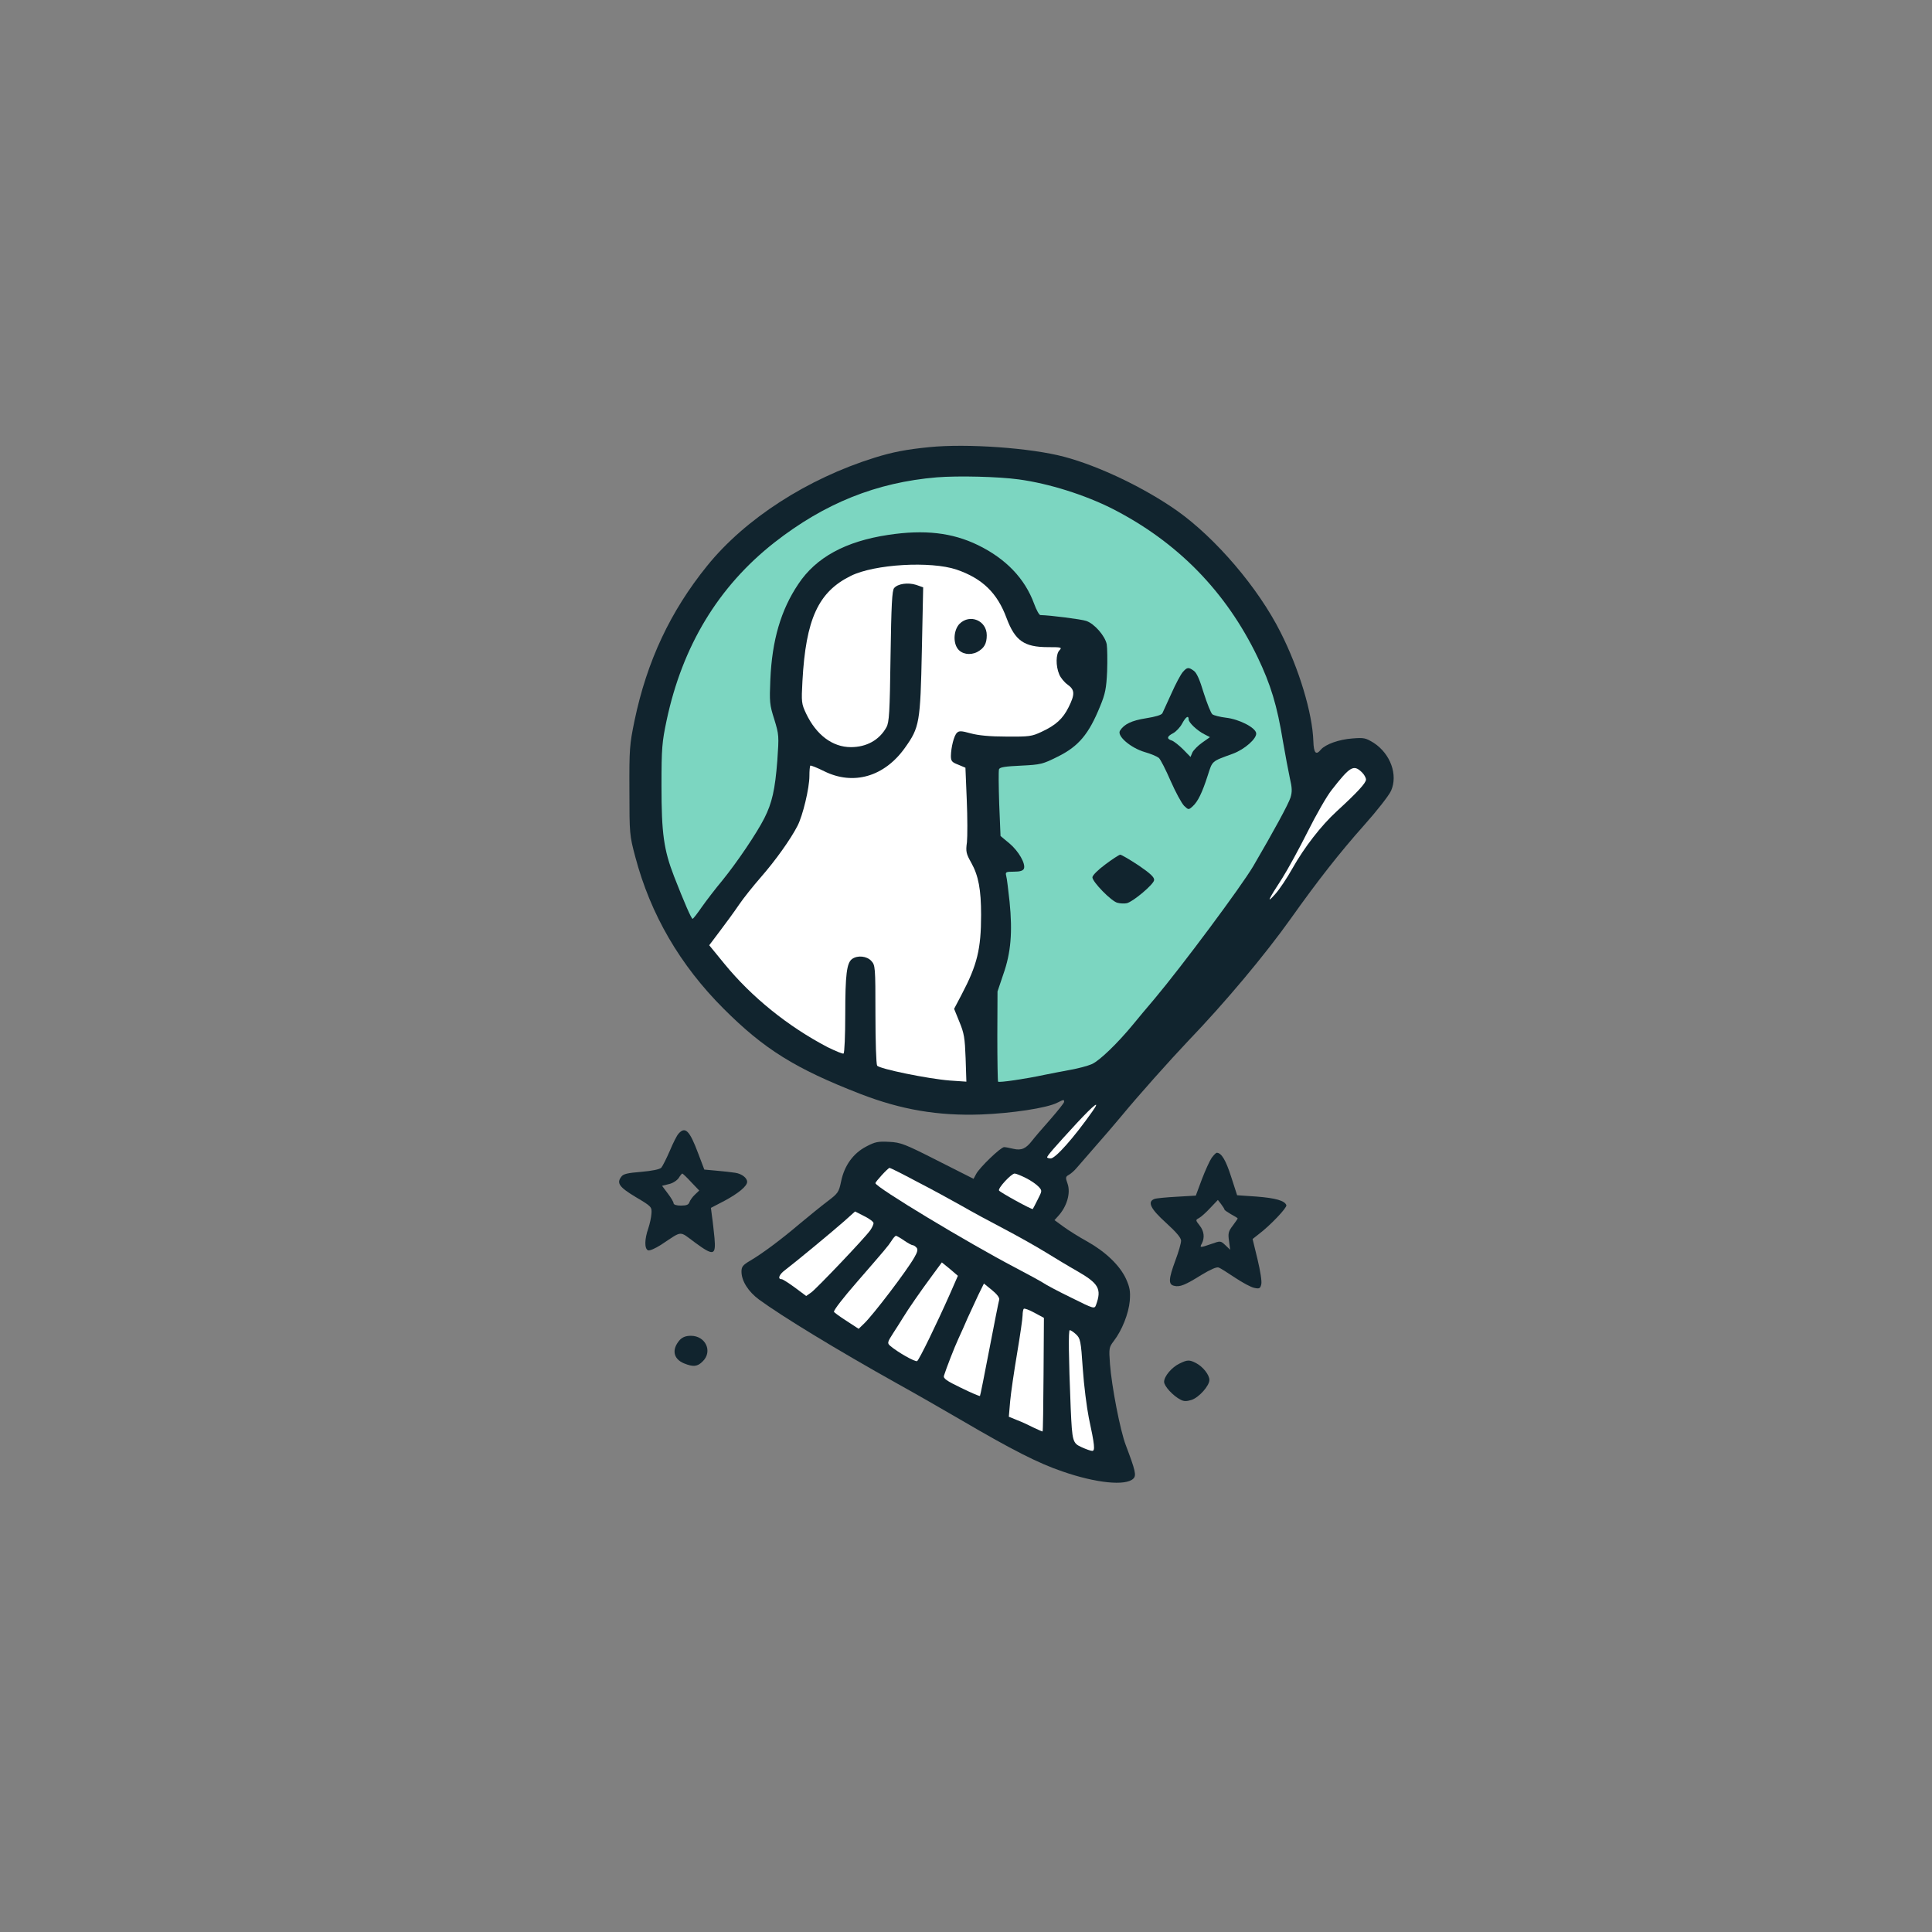 <?xml version="1.0" encoding="UTF-8" standalone="no"?>
<svg
   version="1.0"
   width="1024pt"
   height="1024pt"
   viewBox="0 0 1024 1024"
   preserveAspectRatio="xMidYMid meet"
   id="svg8"
   sodipodi:docname="dog_cleanup.svg"
   inkscape:version="1.3.2 (091e20e, 2023-11-25, custom)"
   xmlns:inkscape="http://www.inkscape.org/namespaces/inkscape"
   xmlns:sodipodi="http://sodipodi.sourceforge.net/DTD/sodipodi-0.dtd"
   xmlns="http://www.w3.org/2000/svg"
   xmlns:svg="http://www.w3.org/2000/svg">
  <rect x="0" y="0" width="1024" height="1024" fill="#808080" stroke="none"/>
  <defs
     id="defs8" />
  <sodipodi:namedview
     id="namedview8"
     pagecolor="#ffffff"
     bordercolor="#000000"
     borderopacity="0.25"
     inkscape:showpageshadow="2"
     inkscape:pageopacity="0.0"
     inkscape:pagecheckerboard="0"
     inkscape:deskcolor="#d1d1d1"
     inkscape:document-units="pt"
     inkscape:zoom="0.85913086"
     inkscape:cx="682.08468"
     inkscape:cy="682.66667"
     inkscape:window-width="3440"
     inkscape:window-height="1369"
     inkscape:window-x="-8"
     inkscape:window-y="1072"
     inkscape:window-maximized="1"
     inkscape:current-layer="g8" />
  <g
     transform="translate(0,1024) scale(0.1,-0.1)"
     fill="#000000"
     stroke="none"
     id="g8">
    <path
       d="m 4925,7870 c -121,-12 -194,-26 -290,-56 -356,-111 -686,-324 -887,-573 -195,-241 -319,-505 -385,-821 -26,-127 -28,-149 -27,-370 0,-230 1,-238 31,-351 81,-306 237,-574 468,-805 215,-215 380,-318 725,-452 217,-84 412,-117 640,-109 161,6 348,34 403,62 36,18 37,18 37,5 0,-6 -33,-47 -73,-93 -40,-45 -83,-95 -96,-112 -33,-43 -57,-54 -100,-44 -20,5 -42,9 -49,9 -18,0 -130,-108 -148,-142 l -14,-26 -190,96 c -175,89 -196,97 -258,100 -58,3 -74,0 -121,-25 -69,-36 -116,-101 -133,-185 -12,-57 -16,-63 -73,-106 -33,-25 -98,-78 -145,-117 -101,-86 -201,-160 -264,-197 -39,-23 -46,-32 -46,-58 0,-49 36,-106 93,-148 123,-90 415,-268 732,-445 94,-52 249,-141 345,-197 263,-154 404,-226 531,-269 178,-62 336,-78 376,-38 17,17 11,42 -40,177 -30,78 -75,312 -84,431 -6,83 -5,88 20,121 44,57 79,146 85,213 4,52 0,72 -20,117 -33,71 -107,142 -204,197 -44,24 -101,60 -127,79 l -48,35 19,21 c 47,51 68,123 50,173 -11,31 -11,36 7,46 11,6 29,22 40,35 11,13 56,65 100,115 44,50 107,123 140,163 89,108 258,297 350,394 198,206 409,458 547,652 142,200 258,348 387,493 68,76 133,159 144,184 37,84 -3,195 -91,253 -44,27 -52,29 -114,24 -71,-5 -143,-31 -167,-59 -26,-32 -38,-19 -40,45 -5,149 -76,384 -174,577 -118,235 -342,497 -547,643 -173,122 -415,238 -600,287 -177,47 -514,71 -715,51 z"
       id="path1"
       inkscape:label="path1"
       style="display:inline;fill:#11242e;fill-opacity:1" />
    <path
       d="m 5070,7221 c 137,-47 216,-124 265,-257 45,-120 93,-154 220,-154 70,0 75,-1 61,-16 -20,-19 -21,-83 -2,-128 7,-18 28,-43 45,-55 38,-27 39,-51 5,-119 -30,-61 -68,-96 -144,-131 -51,-24 -65,-26 -185,-25 -88,0 -149,6 -190,17 -50,14 -62,14 -73,3 -16,-15 -31,-77 -32,-122 0,-28 5,-34 39,-47 l 38,-16 7,-170 c 4,-93 4,-195 1,-225 -7,-50 -4,-61 23,-109 38,-68 52,-142 52,-276 0,-182 -21,-266 -103,-422 l -40,-76 28,-69 c 25,-60 29,-85 33,-193 l 4,-124 -88,6 c -115,9 -374,62 -385,79 -5,7 -9,130 -9,272 0,253 -1,260 -22,283 -24,26 -73,31 -102,10 -28,-21 -36,-81 -36,-294 0,-111 -4,-204 -9,-207 -4,-3 -42,13 -85,34 -210,110 -402,265 -546,441 l -81,99 58,77 c 32,42 77,104 100,138 23,34 75,99 116,146 77,88 157,200 194,272 28,54 63,200 63,264 0,27 2,52 5,55 3,2 36,-11 74,-30 154,-76 318,-29 427,124 78,109 82,134 90,517 l 7,334 -37,13 c -44,14 -98,6 -117,-17 -11,-12 -15,-92 -19,-362 -4,-297 -7,-350 -22,-376 -37,-67 -105,-105 -188,-105 -98,0 -184,65 -238,179 -24,51 -25,60 -19,170 18,330 84,474 257,559 126,62 423,79 560,33 z"
       id="path40"
       style="fill:#ffffff;fill-opacity:1" />
    <g
       id="g50"
       style="fill:#ffffff;fill-opacity:1">
      <path
         d="m 5789,4348 c -98,-139 -195,-248 -220,-248 -10,0 -19,3 -19,6 0,8 40,54 158,182 93,100 128,126 81,60 z"
         id="path42"
         style="fill:#ffffff;fill-opacity:1" />
      <path
         d="m 7217,6148 c 13,-12 23,-30 23,-40 0,-18 -46,-68 -155,-168 -82,-75 -172,-191 -235,-303 -28,-50 -69,-112 -92,-137 -47,-53 -37,-30 38,85 29,46 90,157 135,247 45,90 102,190 128,222 96,123 115,135 158,94 z"
         id="path41"
         style="fill:#ffffff;fill-opacity:1" />
      <path
         d="m 5703,3168 c 23,-22 26,-33 36,-183 6,-88 21,-205 32,-260 31,-144 34,-175 18,-175 -8,0 -33,9 -55,19 -49,22 -51,29 -59,206 -11,273 -13,415 -5,415 5,0 20,-10 33,-22 z"
         id="path50"
         style="fill:#ffffff;fill-opacity:1" />
      <path
         d="m 5531,2955 c -1,-165 -3,-301 -5,-302 -1,-1 -22,8 -47,20 -25,13 -64,31 -88,40 l -44,18 7,82 c 4,45 21,160 37,255 16,95 29,185 29,201 0,15 3,31 6,34 4,4 29,-6 57,-21 l 50,-27 z"
         id="path49"
         style="fill:#ffffff;fill-opacity:1" />
      <path
         d="m 5296,3351 c -3,-9 -26,-126 -52,-261 -26,-135 -48,-247 -50,-249 -2,-2 -47,17 -100,43 -77,37 -95,50 -91,64 12,38 55,150 77,197 13,28 35,77 49,110 15,33 40,87 56,121 l 30,61 43,-35 c 27,-22 41,-41 38,-51 z"
         id="path48"
         style="fill:#ffffff;fill-opacity:1" />
      <path
         d="m 4792,3665 c 20,-14 41,-25 46,-25 5,0 14,-6 20,-13 8,-9 5,-23 -12,-52 -39,-69 -217,-303 -266,-350 l -29,-28 -66,43 c -36,23 -65,45 -65,47 0,11 48,73 122,158 151,174 165,190 183,218 9,15 20,27 24,27 3,0 23,-11 43,-25 z"
         id="path46"
         style="fill:#ffffff;fill-opacity:1" />
      <path
         d="m 5035,3382 c -72,-162 -163,-349 -174,-356 -10,-6 -105,48 -143,81 -16,14 -15,19 16,67 18,28 42,65 52,82 28,46 93,140 153,221 l 53,72 43,-35 42,-36 z"
         id="path47"
         style="fill:#ffffff;fill-opacity:1" />
      <path
         d="m 4630,3757 c 0,-7 -8,-24 -17,-37 -25,-37 -283,-308 -313,-330 l -27,-19 -59,44 c -33,24 -65,45 -71,45 -24,0 -13,26 20,50 49,37 244,198 311,257 l 58,52 49,-25 c 27,-13 49,-30 49,-37 z"
         id="path45"
         style="fill:#ffffff;fill-opacity:1" />
      <path
         d="m 5438,3996 c 26,-13 56,-34 67,-46 19,-21 19,-21 -5,-68 -13,-26 -25,-49 -26,-50 -4,-5 -173,88 -179,98 -7,12 65,90 83,90 7,0 34,-11 60,-24 z"
         id="path44"
         style="fill:#ffffff;fill-opacity:1" />
      <path
         d="m 4858,3978 c 76,-39 182,-97 237,-128 55,-32 159,-88 230,-125 72,-38 168,-92 215,-121 47,-29 123,-75 169,-101 115,-66 131,-95 100,-180 -8,-21 -11,-21 -131,39 -68,33 -134,68 -148,78 -14,9 -81,46 -150,82 -245,128 -740,426 -740,447 0,8 67,81 75,81 4,0 68,-32 143,-72 z"
         id="path43"
         style="fill:#ffffff;fill-opacity:1" />
    </g>
    <path
       d="m 5400,7699 c 161,-22 350,-82 495,-155 345,-176 602,-438 770,-786 70,-146 104,-257 135,-448 12,-69 28,-155 36,-192 13,-55 13,-75 4,-105 -11,-35 -89,-178 -197,-363 -65,-110 -377,-529 -523,-703 -41,-48 -92,-109 -113,-135 -83,-101 -179,-194 -220,-212 -23,-10 -73,-23 -112,-30 -38,-7 -101,-19 -140,-27 -97,-21 -239,-42 -245,-36 -2,2 -4,111 -4,241 l 1,237 31,92 c 40,113 49,223 33,383 -7,63 -14,125 -18,138 -5,20 -2,22 41,22 33,0 48,5 53,16 10,26 -28,93 -77,134 l -47,39 -7,170 c -3,93 -4,176 -1,184 5,11 32,15 117,19 104,5 115,8 193,47 112,55 166,120 226,268 27,65 33,95 37,185 2,58 1,123 -2,143 -9,45 -66,110 -109,124 -26,9 -191,30 -243,31 -6,0 -21,27 -33,60 -49,134 -150,239 -298,311 -136,66 -283,83 -475,54 -226,-34 -383,-119 -477,-261 -92,-137 -139,-297 -148,-506 -5,-118 -4,-133 21,-211 25,-82 25,-87 16,-218 -12,-155 -28,-225 -69,-306 -40,-79 -144,-233 -222,-329 -36,-43 -85,-107 -109,-141 -24,-35 -46,-63 -49,-63 -7,0 -46,91 -98,224 -55,142 -67,229 -67,481 0,200 3,232 27,346 84,396 275,711 572,944 266,208 540,318 860,345 114,9 325,4 435,-11 z"
       id="path39"
       style="display:inline;fill:#7cd6c1;fill-opacity:1" />
    <path
       d="M6269 6678 c-11 -13 -38 -63 -60 -113 -22 -49 -44 -97 -48 -105 -5 -10 -37 -19 -87 -27 -76 -12 -116 -31 -138 -66 -17 -28 57 -91 131 -113 32 -9 65 -23 75 -31 9 -8 37 -63 63 -123 26 -59 58 -118 71 -131 23 -22 24 -22 45 -3 28 25 51 73 80 163 26 80 18 74 133 116 63 23 128 81 124 109 -4 30 -90 74 -160 82 -32 4 -64 12 -72 18 -8 6 -28 57 -46 113 -21 70 -37 107 -53 118 -28 20 -35 19 -58 -7z m31 -251 c0 -17 46 -60 84 -79 l29 -15 -41 -29 c-23 -16 -46 -40 -52 -52 l-10 -24 -39 40 c-22 22 -49 43 -60 47 -29 9 -26 22 7 39 15 8 37 31 47 50 20 37 35 47 35 23z"
       id="path2"
       style="fill:#11242e;fill-opacity:1" />
    <path
       d="M5858 5658 c-38 -28 -68 -58 -68 -68 0 -24 101 -128 133 -135 15 -4 37 -5 50 -2 34 9 142 100 144 122 2 15 -19 35 -82 78 -47 31 -91 57 -98 57 -6 -1 -42 -24 -79 -52z"
       id="path3"
       style="fill:#11242e;fill-opacity:1" />
    <path
       d="M5086 6934 c-30 -31 -36 -95 -11 -131 21 -30 66 -38 104 -19 37 20 51 44 51 89 0 78 -89 115 -144 61z"
       id="path4"
       style="fill:#11242e;fill-opacity:1" />
    <path
       d="M3597 4232 c-9 -9 -30 -51 -47 -92 -18 -41 -38 -81 -45 -89 -9 -9 -49 -17 -106 -22 -73 -6 -96 -11 -106 -26 -26 -34 -11 -55 77 -108 83 -49 85 -52 83 -86 -1 -20 -9 -56 -17 -80 -20 -57 -21 -108 -1 -116 9 -3 38 10 68 29 117 77 94 76 181 12 98 -72 111 -69 103 24 -4 37 -9 88 -13 113 l-6 47 71 37 c73 39 121 78 121 101 0 21 -29 43 -63 48 -18 3 -62 8 -98 11 l-66 6 -33 87 c-45 120 -68 143 -103 104z m66 -257 l43 -45 -23 -22 c-12 -11 -25 -29 -29 -40 -4 -13 -15 -18 -45 -18 -24 0 -39 5 -39 13 0 6 -14 30 -31 52 l-30 40 36 9 c20 4 43 19 52 32 8 13 17 24 19 24 3 0 24 -20 47 -45z"
       id="path5"
       style="fill:#11242e;fill-opacity:1" />
    <path
       d="M6422 4103 c-11 -16 -34 -67 -52 -114 l-32 -86 -102 -6 c-55 -3 -109 -8 -118 -12 -38 -15 -20 -52 62 -126 55 -50 80 -80 80 -95 0 -13 -13 -59 -30 -104 -37 -100 -38 -128 -7 -135 30 -8 59 4 147 59 45 27 78 42 89 38 9 -3 48 -28 87 -54 39 -26 85 -51 102 -54 27 -6 32 -3 37 19 4 14 -5 71 -20 133 l-26 107 33 26 c61 46 150 140 146 153 -8 24 -56 38 -159 46 l-102 7 -32 99 c-28 87 -51 126 -76 126 -4 0 -16 -12 -27 -27z m68 -274 c0 -3 16 -14 35 -25 19 -10 35 -20 35 -22 0 -2 -12 -19 -26 -38 -23 -30 -26 -41 -20 -81 l6 -47 -25 24 c-26 24 -26 24 -74 7 -61 -21 -64 -21 -51 2 16 31 12 66 -12 96 -22 28 -22 29 -3 39 11 6 38 30 60 54 l40 42 17 -22 c10 -13 18 -26 18 -29z"
       id="path6"
       style="fill:#11242e;fill-opacity:1" />
    <path
       d="M3603 3138 c-44 -50 -35 -100 22 -124 49 -20 72 -18 100 11 53 52 15 135 -63 135 -27 0 -44 -7 -59 -22z"
       id="path7"
       style="fill:#11242e;fill-opacity:1" />
    <path
       d="M6252 3013 c-42 -20 -82 -68 -82 -97 0 -23 48 -75 88 -95 17 -9 31 -9 57 -1 40 13 95 75 95 106 0 27 -34 70 -70 89 -36 19 -47 18 -88 -2z"
       id="path8"
       style="fill:#11242e;fill-opacity:1" />
  </g>
</svg>
